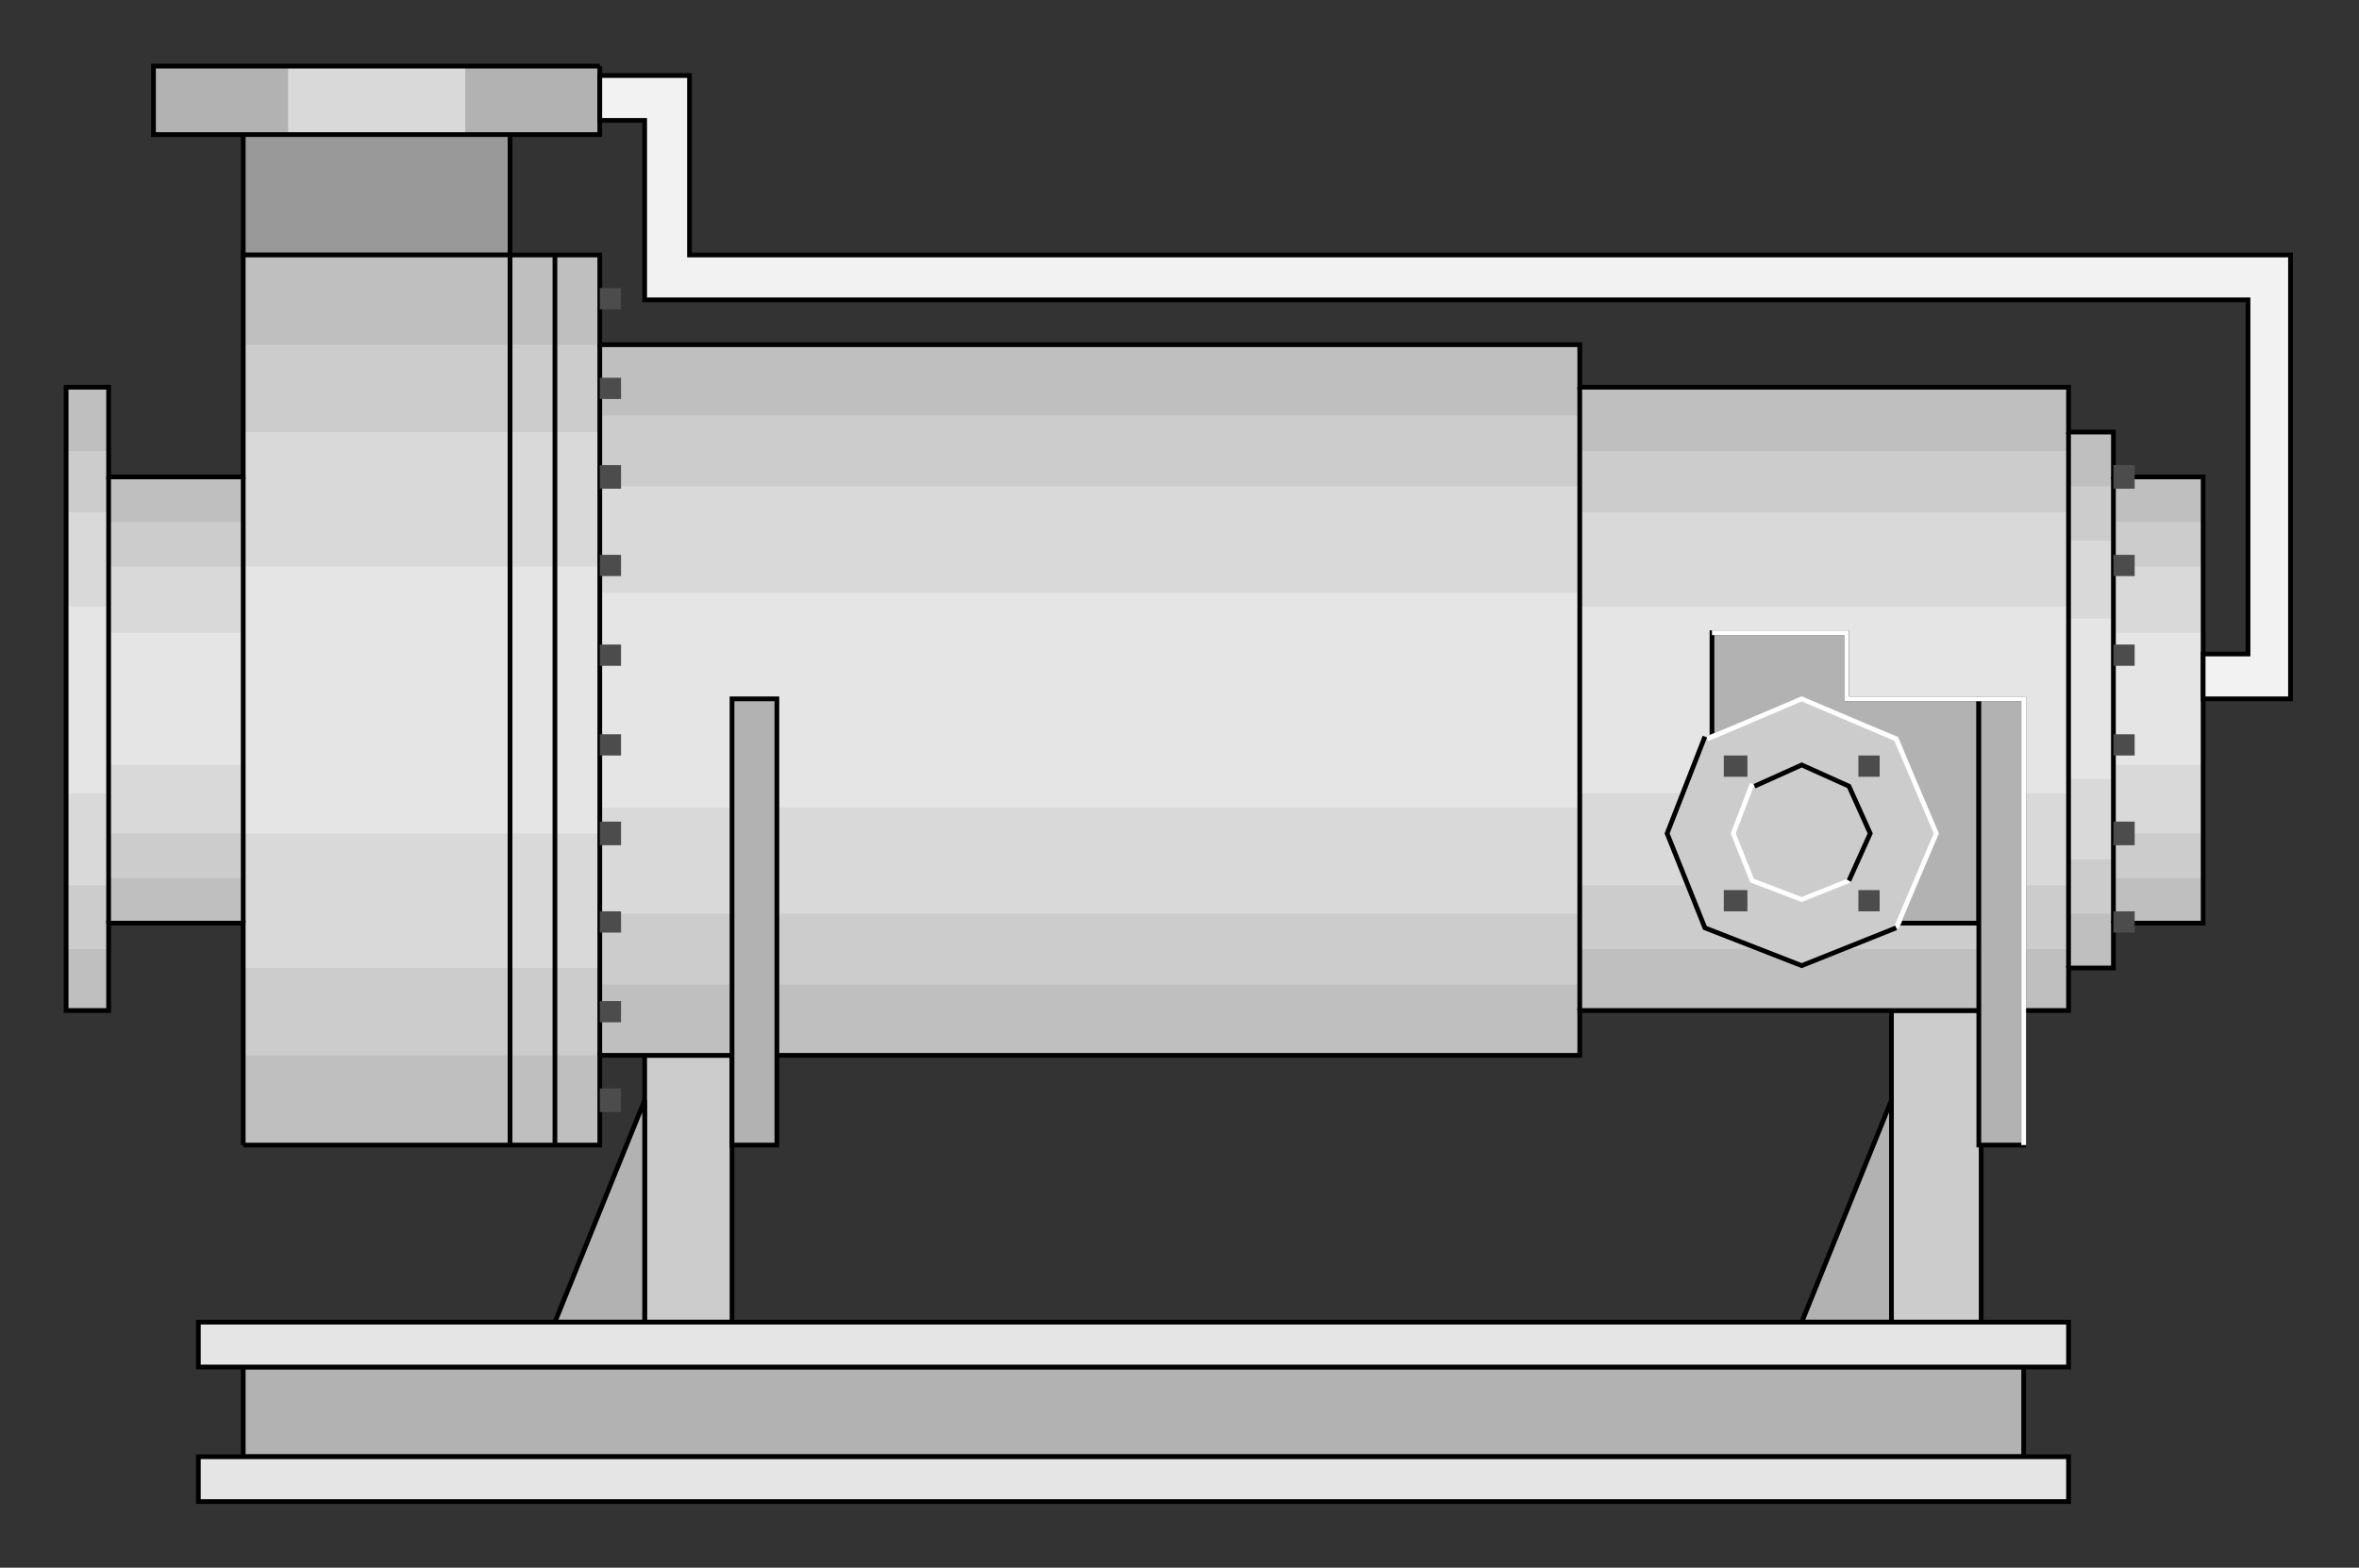 <?xml version="1.0" encoding="utf-8" standalone="no"?><!DOCTYPE svg PUBLIC "-//W3C//DTD SVG 1.1//EN" "http://www.w3.org/Graphics/SVG/1.1/DTD/svg11-flat-20030114.dtd"><svg width="999" height="664" version="1.1" xmlns="http://www.w3.org/2000/svg" xmlns:xlink="http://www.w3.org/1999/xlink">

<rect width="100%" height="100%" fill="#333333" stroke="none"/>

<path style="fill:#999;stroke:#000;stroke-width:2" d="M216,56 l-113,0 0,52 113,0 0,-52z" />
<path style="fill:#b2b2b2" d="M254,28 l-189,0 0,29 189,0 0,-29z" />
<path style="fill:#ccc;stroke:#000;stroke-width:2" d="M839,428 l-38,0 0,132 38,0 0,-132z" />
<path style="fill:#ccc;stroke:#000;stroke-width:2" d="M310,447 l-37,0 0,113 37,0 0,-113z" />
<path style="fill:#b2b2b2;stroke:#000;stroke-width:2" d="M857,579 l-754,0 0,38 754,0 0,-38z" />
<path style="fill:#bfbfbf" d="M103,485 l151,0 0,-38 415,0 0,-19 207,0 0,-18 19,0 0,-19 38,0 0,-189 -38,0 0,-19 -19,0 0,-19 -207,0 0,-18 -415,0 0,-38 -151,0 0,94 -57,0 0,-38 -18,0 0,264 18,0 0,-37 57,0 0,94z" />
<path style="fill:#ccc" d="M103,447 l151,0 0,-30 415,0 0,-15 207,0 0,-15 19,0 0,-15 38,0 0,-151 -38,0 0,-15 -19,0 0,-15 -207,0 0,-15 -415,0 0,-30 -151,0 0,75 -57,0 0,-30 -18,0 0,211 18,0 0,-30 57,0 0,75z" />
<path style="fill:#d9d9d9" d="M103,410 l151,0 0,-23 415,0 0,-12 207,0 0,-11 19,0 0,-11 38,0 0,-113 -38,0 0,-11 -19,0 0,-12 -207,0 0,-11 -415,0 0,-23 -151,0 0,57 -57,0 0,-23 -18,0 0,158 18,0 0,-22 57,0 0,57z" />
<path style="fill:#e5e5e5" d="M103,353 l151,0 0,-11 415,0 0,-6 207,0 0,-6 19,0 0,-6 38,0 0,-56 -38,0 0,-6 -19,0 0,-5 -207,0 0,-6 -415,0 0,-11 -151,0 0,28 -57,0 0,-11 -18,0 0,79 18,0 0,-12 57,0 0,29z" />
<path style="fill:none;stroke:#000;stroke-width:2" d="M103,485 l151,0 0,-38 415,0 0,-19 207,0 0,-18 19,0 0,-19 38,0 0,-189 -38,0 0,-19 -19,0 0,-19 -207,0 0,-18 -415,0 0,-38 -151,0 0,94 -57,0 0,-38 -18,0 0,264 18,0 0,-37 57,0 0,94" />
<path style="fill:none;stroke:#000;stroke-width:2" d="M895,391 l0,-189" />
<path style="fill:none;stroke:#000;stroke-width:2" d="M876,183 l0,227" />
<path style="fill:none;stroke:#000;stroke-width:2" d="M669,428 l0,-264" />
<path style="fill:none;stroke:#000;stroke-width:2" d="M254,146 l0,301" />
<path style="fill:none;stroke:#000;stroke-width:2" d="M103,202 l0,189" />
<path style="fill:none;stroke:#000;stroke-width:2" d="M46,202 l0,189" />
<path style="fill:none;stroke:#000;stroke-width:2" d="M216,108 l0,377" />
<path style="fill:none;stroke:#000;stroke-width:2" d="M235,108 l0,377" />
<path style="fill:#d9d9d9" d="M197,28 l-75,0 0,29 75,0 0,-29z" />
<path style="fill:none;stroke:#000;stroke-width:2" d="M254,28 l-189,0 0,29 189,0 0,-29" />
<path style="fill:#b2b2b2;stroke:#000;stroke-width:2" d="M273,560 l0,-94 -38,94 38,0z" />
<path style="fill:#b2b2b2;stroke:#000;stroke-width:2" d="M801,560 l0,-94 -38,94 38,0z" />
<path style="fill:#e5e5e5;stroke:#000;stroke-width:2" d="M876,560 l-792,0 0,19 792,0 0,-19z" />
<path style="fill:#e5e5e5;stroke:#000;stroke-width:2" d="M876,617 l-792,0 0,19 792,0 0,-19z" />
<path style="fill:#f2f2f2;stroke:#000;stroke-width:2" d="M933,277 l19,0 0,-150 -679,0 0,-76 -19,0 0,-19 38,0 0,76 678,0 0,188 -37,0 0,-19z" />
<path style="fill:#b2b2b2;stroke:#000;stroke-width:2" d="M838,296 l-56,0 0,-28 -57,0 0,28 0,95 113,0 0,-95z" />
<path style="fill:#b2b2b2;stroke:#000;stroke-width:2" d="M838,485 l19,0 0,-189 -19,0 0,189z" />
<path style="fill:none;stroke:#fff;stroke-width:2" d="M857,485 l0,-189 -75,0 0,-28 -57,0" />
<path style="fill:#ccc" d="M804,394 l16,-41 -16,-41 -41,-16 -41,16 -16,41 16,41 41,16 41,-16z" />
<path style="fill:none;stroke:#fff;stroke-width:2" d="M803,393 l17,-40 -17,-40 -40,-17 -40,17" />
<path style="fill:none;stroke:#000;stroke-width:2" d="M722,312 l-16,41 16,40 41,16 40,-16" />
<path style="fill:none;stroke:#fff;stroke-width:2" d="M742,332 l-8,21 8,20 21,8 20,-8" />
<path style="fill:none;stroke:#000;stroke-width:2" d="M783,373 l9,-20 -9,-20 -20,-9 -20,9" />
<path style="fill:#b2b2b2;stroke:#000;stroke-width:2" d="M329,296 l-19,0 0,189 19,0 0,-189z" />
<path style="fill:#4c4c4c" d="M796,320 l-9,0 0,9 9,0 0,-9z" />
<path style="fill:#4c4c4c" d="M796,377 l-9,0 0,9 9,0 0,-9z" />
<path style="fill:#4c4c4c" d="M740,377 l-10,0 0,9 10,0 0,-9z" />
<path style="fill:#4c4c4c" d="M740,320 l-10,0 0,9 10,0 0,-9z" />
<path style="fill:#4c4c4c" d="M263,122 l-9,0 0,9 9,0 0,-9z" />
<path style="fill:#4c4c4c" d="M263,160 l-9,0 0,9 9,0 0,-9z" />
<path style="fill:#4c4c4c" d="M263,197 l-9,0 0,10 9,0 0,-10z" />
<path style="fill:#4c4c4c" d="M263,235 l-9,0 0,9 9,0 0,-9z" />
<path style="fill:#4c4c4c" d="M263,273 l-9,0 0,9 9,0 0,-9z" />
<path style="fill:#4c4c4c" d="M263,311 l-9,0 0,9 9,0 0,-9z" />
<path style="fill:#4c4c4c" d="M263,348 l-9,0 0,10 9,0 0,-10z" />
<path style="fill:#4c4c4c" d="M263,386 l-9,0 0,9 9,0 0,-9z" />
<path style="fill:#4c4c4c" d="M263,424 l-9,0 0,9 9,0 0,-9z" />
<path style="fill:#4c4c4c" d="M263,461 l-9,0 0,10 9,0 0,-10z" />
<path style="fill:#4c4c4c" d="M904,386 l-9,0 0,9 9,0 0,-9z" />
<path style="fill:#4c4c4c" d="M904,348 l-9,0 0,10 9,0 0,-10z" />
<path style="fill:#4c4c4c" d="M904,311 l-9,0 0,9 9,0 0,-9z" />
<path style="fill:#4c4c4c" d="M904,273 l-9,0 0,9 9,0 0,-9z" />
<path style="fill:#4c4c4c" d="M904,235 l-9,0 0,9 9,0 0,-9z" />
<path style="fill:#4c4c4c" d="M904,197 l-9,0 0,10 9,0 0,-10z" />

</svg>
